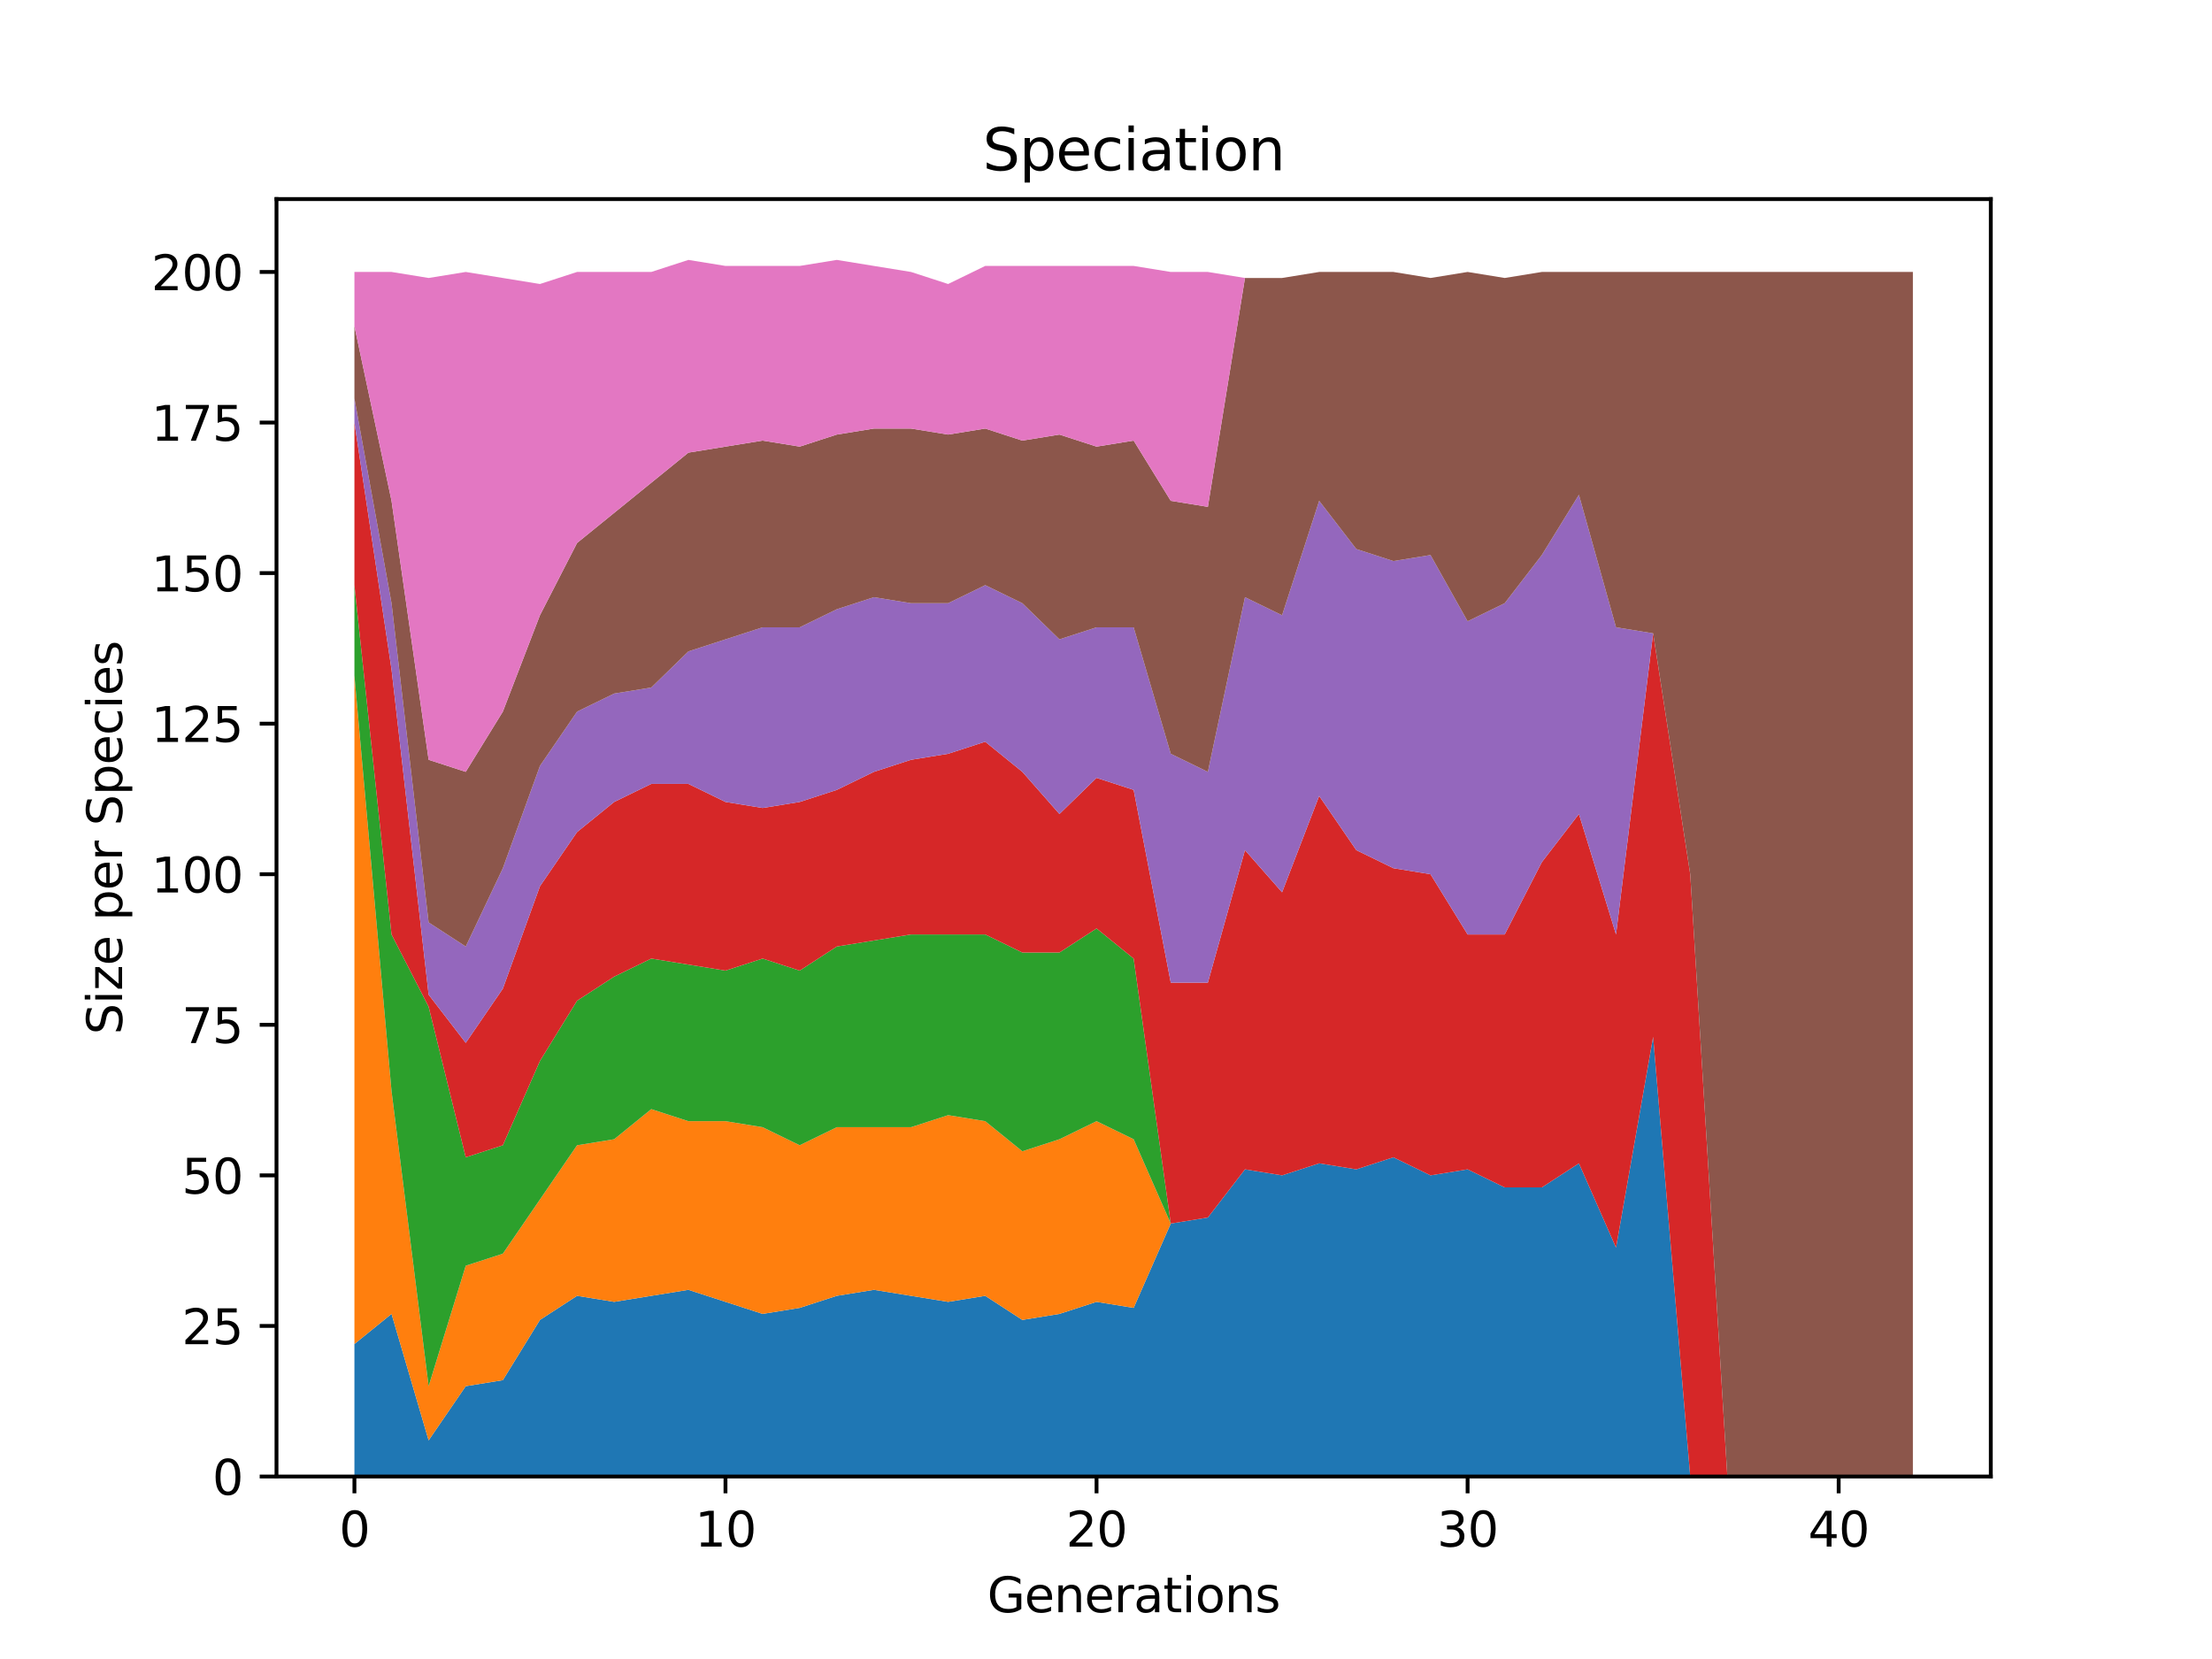 <?xml version="1.0" encoding="utf-8" standalone="no"?>
<!DOCTYPE svg PUBLIC "-//W3C//DTD SVG 1.1//EN"
  "http://www.w3.org/Graphics/SVG/1.1/DTD/svg11.dtd">
<svg xmlns:xlink="http://www.w3.org/1999/xlink" width="460.8pt" height="345.6pt" viewBox="0 0 460.8 345.6" xmlns="http://www.w3.org/2000/svg" version="1.1">
 <defs>
  <style type="text/css">*{stroke-linejoin: round; stroke-linecap: butt}</style>
 </defs>
 <g id="figure_1">
  <g id="patch_1">
   <path d="M 0 345.6 
L 460.8 345.6 
L 460.8 0 
L 0 0 
z
" style="fill: #ffffff"/>
  </g>
  <g id="axes_1">
   <g id="patch_2">
    <path d="M 57.6 307.584 
L 414.72 307.584 
L 414.72 41.472 
L 57.6 41.472 
z
" style="fill: #ffffff"/>
   </g>
   <g id="PolyCollection_1">
    <path d="M 73.833 279.982 
L 73.833 307.584 
L 81.563 307.584 
L 89.292 307.584 
L 97.022 307.584 
L 104.752 307.584 
L 112.482 307.584 
L 120.212 307.584 
L 127.942 307.584 
L 135.672 307.584 
L 143.402 307.584 
L 151.131 307.584 
L 158.861 307.584 
L 166.591 307.584 
L 174.321 307.584 
L 182.051 307.584 
L 189.781 307.584 
L 197.511 307.584 
L 205.241 307.584 
L 212.97 307.584 
L 220.7 307.584 
L 228.43 307.584 
L 236.16 307.584 
L 243.89 307.584 
L 251.62 307.584 
L 259.35 307.584 
L 267.079 307.584 
L 274.809 307.584 
L 282.539 307.584 
L 290.269 307.584 
L 297.999 307.584 
L 305.729 307.584 
L 313.459 307.584 
L 321.189 307.584 
L 328.918 307.584 
L 336.648 307.584 
L 344.378 307.584 
L 352.108 307.584 
L 359.838 307.584 
L 367.568 307.584 
L 375.298 307.584 
L 383.028 307.584 
L 390.757 307.584 
L 398.487 307.584 
L 398.487 307.584 
L 398.487 307.584 
L 390.757 307.584 
L 383.028 307.584 
L 375.298 307.584 
L 367.568 307.584 
L 359.838 307.584 
L 352.108 307.584 
L 344.378 215.994 
L 336.648 259.907 
L 328.918 242.342 
L 321.189 247.361 
L 313.459 247.361 
L 305.729 243.597 
L 297.999 244.851 
L 290.269 241.087 
L 282.539 243.597 
L 274.809 242.342 
L 267.079 244.851 
L 259.35 243.597 
L 251.62 253.634 
L 243.89 254.889 
L 236.16 272.454 
L 228.43 271.199 
L 220.7 273.708 
L 212.97 274.963 
L 205.241 269.944 
L 197.511 271.199 
L 189.781 269.944 
L 182.051 268.69 
L 174.321 269.944 
L 166.591 272.454 
L 158.861 273.708 
L 151.131 271.199 
L 143.402 268.69 
L 135.672 269.944 
L 127.942 271.199 
L 120.212 269.944 
L 112.482 274.963 
L 104.752 287.51 
L 97.022 288.764 
L 89.292 300.056 
L 81.563 273.708 
L 73.833 279.982 
z
" clip-path="url(#p35a464f3a5)" style="fill: #1f77b4"/>
   </g>
   <g id="PolyCollection_2">
    <path d="M 73.833 140.715 
L 73.833 279.982 
L 81.563 273.708 
L 89.292 300.056 
L 97.022 288.764 
L 104.752 287.51 
L 112.482 274.963 
L 120.212 269.944 
L 127.942 271.199 
L 135.672 269.944 
L 143.402 268.69 
L 151.131 271.199 
L 158.861 273.708 
L 166.591 272.454 
L 174.321 269.944 
L 182.051 268.69 
L 189.781 269.944 
L 197.511 271.199 
L 205.241 269.944 
L 212.97 274.963 
L 220.7 273.708 
L 228.43 271.199 
L 236.16 272.454 
L 243.89 254.889 
L 251.62 253.634 
L 259.35 243.597 
L 267.079 244.851 
L 274.809 242.342 
L 282.539 243.597 
L 290.269 241.087 
L 297.999 244.851 
L 305.729 243.597 
L 313.459 247.361 
L 321.189 247.361 
L 328.918 242.342 
L 336.648 259.907 
L 344.378 215.994 
L 352.108 307.584 
L 359.838 307.584 
L 367.568 307.584 
L 375.298 307.584 
L 383.028 307.584 
L 390.757 307.584 
L 398.487 307.584 
L 398.487 307.584 
L 398.487 307.584 
L 390.757 307.584 
L 383.028 307.584 
L 375.298 307.584 
L 367.568 307.584 
L 359.838 307.584 
L 352.108 307.584 
L 344.378 215.994 
L 336.648 259.907 
L 328.918 242.342 
L 321.189 247.361 
L 313.459 247.361 
L 305.729 243.597 
L 297.999 244.851 
L 290.269 241.087 
L 282.539 243.597 
L 274.809 242.342 
L 267.079 244.851 
L 259.35 243.597 
L 251.62 253.634 
L 243.89 254.889 
L 236.16 237.323 
L 228.43 233.559 
L 220.7 237.323 
L 212.97 239.833 
L 205.241 233.559 
L 197.511 232.305 
L 189.781 234.814 
L 182.051 234.814 
L 174.321 234.814 
L 166.591 238.578 
L 158.861 234.814 
L 151.131 233.559 
L 143.402 233.559 
L 135.672 231.05 
L 127.942 237.323 
L 120.212 238.578 
L 112.482 249.87 
L 104.752 261.162 
L 97.022 263.671 
L 89.292 288.764 
L 81.563 227.286 
L 73.833 140.715 
z
" clip-path="url(#p35a464f3a5)" style="fill: #ff7f0e"/>
   </g>
   <g id="PolyCollection_3">
    <path d="M 73.833 121.895 
L 73.833 140.715 
L 81.563 227.286 
L 89.292 288.764 
L 97.022 263.671 
L 104.752 261.162 
L 112.482 249.87 
L 120.212 238.578 
L 127.942 237.323 
L 135.672 231.05 
L 143.402 233.559 
L 151.131 233.559 
L 158.861 234.814 
L 166.591 238.578 
L 174.321 234.814 
L 182.051 234.814 
L 189.781 234.814 
L 197.511 232.305 
L 205.241 233.559 
L 212.97 239.833 
L 220.7 237.323 
L 228.43 233.559 
L 236.16 237.323 
L 243.89 254.889 
L 251.62 253.634 
L 259.35 243.597 
L 267.079 244.851 
L 274.809 242.342 
L 282.539 243.597 
L 290.269 241.087 
L 297.999 244.851 
L 305.729 243.597 
L 313.459 247.361 
L 321.189 247.361 
L 328.918 242.342 
L 336.648 259.907 
L 344.378 215.994 
L 352.108 307.584 
L 359.838 307.584 
L 367.568 307.584 
L 375.298 307.584 
L 383.028 307.584 
L 390.757 307.584 
L 398.487 307.584 
L 398.487 307.584 
L 398.487 307.584 
L 390.757 307.584 
L 383.028 307.584 
L 375.298 307.584 
L 367.568 307.584 
L 359.838 307.584 
L 352.108 307.584 
L 344.378 215.994 
L 336.648 259.907 
L 328.918 242.342 
L 321.189 247.361 
L 313.459 247.361 
L 305.729 243.597 
L 297.999 244.851 
L 290.269 241.087 
L 282.539 243.597 
L 274.809 242.342 
L 267.079 244.851 
L 259.35 243.597 
L 251.62 253.634 
L 243.89 254.889 
L 236.16 199.684 
L 228.43 193.411 
L 220.7 198.429 
L 212.97 198.429 
L 205.241 194.665 
L 197.511 194.665 
L 189.781 194.665 
L 182.051 195.92 
L 174.321 197.174 
L 166.591 202.193 
L 158.861 199.684 
L 151.131 202.193 
L 143.402 200.938 
L 135.672 199.684 
L 127.942 203.448 
L 120.212 208.466 
L 112.482 221.013 
L 104.752 238.578 
L 97.022 241.087 
L 89.292 209.721 
L 81.563 194.665 
L 73.833 121.895 
z
" clip-path="url(#p35a464f3a5)" style="fill: #2ca02c"/>
   </g>
   <g id="PolyCollection_4">
    <path d="M 73.833 88.02 
L 73.833 121.895 
L 81.563 194.665 
L 89.292 209.721 
L 97.022 241.087 
L 104.752 238.578 
L 112.482 221.013 
L 120.212 208.466 
L 127.942 203.448 
L 135.672 199.684 
L 143.402 200.938 
L 151.131 202.193 
L 158.861 199.684 
L 166.591 202.193 
L 174.321 197.174 
L 182.051 195.92 
L 189.781 194.665 
L 197.511 194.665 
L 205.241 194.665 
L 212.97 198.429 
L 220.7 198.429 
L 228.43 193.411 
L 236.16 199.684 
L 243.89 254.889 
L 251.62 253.634 
L 259.35 243.597 
L 267.079 244.851 
L 274.809 242.342 
L 282.539 243.597 
L 290.269 241.087 
L 297.999 244.851 
L 305.729 243.597 
L 313.459 247.361 
L 321.189 247.361 
L 328.918 242.342 
L 336.648 259.907 
L 344.378 215.994 
L 352.108 307.584 
L 359.838 307.584 
L 367.568 307.584 
L 375.298 307.584 
L 383.028 307.584 
L 390.757 307.584 
L 398.487 307.584 
L 398.487 307.584 
L 398.487 307.584 
L 390.757 307.584 
L 383.028 307.584 
L 375.298 307.584 
L 367.568 307.584 
L 359.838 307.584 
L 352.108 182.119 
L 344.378 131.933 
L 336.648 194.665 
L 328.918 169.572 
L 321.189 179.609 
L 313.459 194.665 
L 305.729 194.665 
L 297.999 182.119 
L 290.269 180.864 
L 282.539 177.1 
L 274.809 165.808 
L 267.079 185.883 
L 259.35 177.1 
L 251.62 204.702 
L 243.89 204.702 
L 236.16 164.554 
L 228.43 162.044 
L 220.7 169.572 
L 212.97 160.79 
L 205.241 154.516 
L 197.511 157.026 
L 189.781 158.28 
L 182.051 160.79 
L 174.321 164.554 
L 166.591 167.063 
L 158.861 168.317 
L 151.131 167.063 
L 143.402 163.299 
L 135.672 163.299 
L 127.942 167.063 
L 120.212 173.336 
L 112.482 184.628 
L 104.752 205.957 
L 97.022 217.249 
L 89.292 207.212 
L 81.563 139.46 
L 73.833 88.02 
z
" clip-path="url(#p35a464f3a5)" style="fill: #d62728"/>
   </g>
   <g id="PolyCollection_5">
    <path d="M 73.833 83.001 
L 73.833 88.02 
L 81.563 139.46 
L 89.292 207.212 
L 97.022 217.249 
L 104.752 205.957 
L 112.482 184.628 
L 120.212 173.336 
L 127.942 167.063 
L 135.672 163.299 
L 143.402 163.299 
L 151.131 167.063 
L 158.861 168.317 
L 166.591 167.063 
L 174.321 164.554 
L 182.051 160.79 
L 189.781 158.28 
L 197.511 157.026 
L 205.241 154.516 
L 212.97 160.79 
L 220.7 169.572 
L 228.43 162.044 
L 236.16 164.554 
L 243.89 204.702 
L 251.62 204.702 
L 259.35 177.1 
L 267.079 185.883 
L 274.809 165.808 
L 282.539 177.1 
L 290.269 180.864 
L 297.999 182.119 
L 305.729 194.665 
L 313.459 194.665 
L 321.189 179.609 
L 328.918 169.572 
L 336.648 194.665 
L 344.378 131.933 
L 352.108 182.119 
L 359.838 307.584 
L 367.568 307.584 
L 375.298 307.584 
L 383.028 307.584 
L 390.757 307.584 
L 398.487 307.584 
L 398.487 307.584 
L 398.487 307.584 
L 390.757 307.584 
L 383.028 307.584 
L 375.298 307.584 
L 367.568 307.584 
L 359.838 307.584 
L 352.108 182.119 
L 344.378 131.933 
L 336.648 130.678 
L 328.918 103.075 
L 321.189 115.622 
L 313.459 125.659 
L 305.729 129.423 
L 297.999 115.622 
L 290.269 116.877 
L 282.539 114.367 
L 274.809 104.33 
L 267.079 128.169 
L 259.35 124.405 
L 251.62 160.79 
L 243.89 157.026 
L 236.16 130.678 
L 228.43 130.678 
L 220.7 133.187 
L 212.97 125.659 
L 205.241 121.895 
L 197.511 125.659 
L 189.781 125.659 
L 182.051 124.405 
L 174.321 126.914 
L 166.591 130.678 
L 158.861 130.678 
L 151.131 133.187 
L 143.402 135.696 
L 135.672 143.224 
L 127.942 144.479 
L 120.212 148.243 
L 112.482 159.535 
L 104.752 180.864 
L 97.022 197.174 
L 89.292 192.156 
L 81.563 125.659 
L 73.833 83.001 
z
" clip-path="url(#p35a464f3a5)" style="fill: #9467bd"/>
   </g>
   <g id="PolyCollection_6">
    <path d="M 73.833 67.945 
L 73.833 83.001 
L 81.563 125.659 
L 89.292 192.156 
L 97.022 197.174 
L 104.752 180.864 
L 112.482 159.535 
L 120.212 148.243 
L 127.942 144.479 
L 135.672 143.224 
L 143.402 135.696 
L 151.131 133.187 
L 158.861 130.678 
L 166.591 130.678 
L 174.321 126.914 
L 182.051 124.405 
L 189.781 125.659 
L 197.511 125.659 
L 205.241 121.895 
L 212.97 125.659 
L 220.7 133.187 
L 228.43 130.678 
L 236.16 130.678 
L 243.89 157.026 
L 251.62 160.79 
L 259.35 124.405 
L 267.079 128.169 
L 274.809 104.33 
L 282.539 114.367 
L 290.269 116.877 
L 297.999 115.622 
L 305.729 129.423 
L 313.459 125.659 
L 321.189 115.622 
L 328.918 103.075 
L 336.648 130.678 
L 344.378 131.933 
L 352.108 182.119 
L 359.838 307.584 
L 367.568 307.584 
L 375.298 307.584 
L 383.028 307.584 
L 390.757 307.584 
L 398.487 307.584 
L 398.487 56.653 
L 398.487 56.653 
L 390.757 56.653 
L 383.028 56.653 
L 375.298 56.653 
L 367.568 56.653 
L 359.838 56.653 
L 352.108 56.653 
L 344.378 56.653 
L 336.648 56.653 
L 328.918 56.653 
L 321.189 56.653 
L 313.459 57.908 
L 305.729 56.653 
L 297.999 57.908 
L 290.269 56.653 
L 282.539 56.653 
L 274.809 56.653 
L 267.079 57.908 
L 259.35 57.908 
L 251.62 105.585 
L 243.89 104.33 
L 236.16 91.784 
L 228.43 93.038 
L 220.7 90.529 
L 212.97 91.784 
L 205.241 89.274 
L 197.511 90.529 
L 189.781 89.274 
L 182.051 89.274 
L 174.321 90.529 
L 166.591 93.038 
L 158.861 91.784 
L 151.131 93.038 
L 143.402 94.293 
L 135.672 100.566 
L 127.942 106.839 
L 120.212 113.113 
L 112.482 128.169 
L 104.752 148.243 
L 97.022 160.79 
L 89.292 158.28 
L 81.563 104.33 
L 73.833 67.945 
z
" clip-path="url(#p35a464f3a5)" style="fill: #8c564b"/>
   </g>
   <g id="PolyCollection_7">
    <path d="M 73.833 56.653 
L 73.833 67.945 
L 81.563 104.33 
L 89.292 158.28 
L 97.022 160.79 
L 104.752 148.243 
L 112.482 128.169 
L 120.212 113.113 
L 127.942 106.839 
L 135.672 100.566 
L 143.402 94.293 
L 151.131 93.038 
L 158.861 91.784 
L 166.591 93.038 
L 174.321 90.529 
L 182.051 89.274 
L 189.781 89.274 
L 197.511 90.529 
L 205.241 89.274 
L 212.97 91.784 
L 220.7 90.529 
L 228.43 93.038 
L 236.16 91.784 
L 243.89 104.33 
L 251.62 105.585 
L 259.35 57.908 
L 267.079 57.908 
L 274.809 56.653 
L 282.539 56.653 
L 290.269 56.653 
L 297.999 57.908 
L 305.729 56.653 
L 313.459 57.908 
L 321.189 56.653 
L 328.918 56.653 
L 336.648 56.653 
L 344.378 56.653 
L 352.108 56.653 
L 359.838 56.653 
L 367.568 56.653 
L 375.298 56.653 
L 383.028 56.653 
L 390.757 56.653 
L 398.487 56.653 
L 398.487 56.653 
L 398.487 56.653 
L 390.757 56.653 
L 383.028 56.653 
L 375.298 56.653 
L 367.568 56.653 
L 359.838 56.653 
L 352.108 56.653 
L 344.378 56.653 
L 336.648 56.653 
L 328.918 56.653 
L 321.189 56.653 
L 313.459 57.908 
L 305.729 56.653 
L 297.999 57.908 
L 290.269 56.653 
L 282.539 56.653 
L 274.809 56.653 
L 267.079 57.908 
L 259.35 57.908 
L 251.62 56.653 
L 243.89 56.653 
L 236.16 55.399 
L 228.43 55.399 
L 220.7 55.399 
L 212.97 55.399 
L 205.241 55.399 
L 197.511 59.163 
L 189.781 56.653 
L 182.051 55.399 
L 174.321 54.144 
L 166.591 55.399 
L 158.861 55.399 
L 151.131 55.399 
L 143.402 54.144 
L 135.672 56.653 
L 127.942 56.653 
L 120.212 56.653 
L 112.482 59.163 
L 104.752 57.908 
L 97.022 56.653 
L 89.292 57.908 
L 81.563 56.653 
L 73.833 56.653 
z
" clip-path="url(#p35a464f3a5)" style="fill: #e377c2"/>
   </g>
   <g id="matplotlib.axis_1">
    <g id="xtick_1">
     <g id="line2d_1">
      <defs>
       <path id="md2b451ecb7" d="M 0 0 
L 0 3.5 
" style="stroke: #000000; stroke-width: 0.8"/>
      </defs>
      <g>
       <use xlink:href="#md2b451ecb7" x="73.833" y="307.584" style="stroke: #000000; stroke-width: 0.8"/>
      </g>
     </g>
     <g id="text_1">
      <!-- 0 -->
      <g transform="translate(70.651 322.182)scale(0.1 -0.1)">
       <defs>
        <path id="DejaVuSans-30" d="M 2034 4250 
Q 1547 4250 1301 3770 
Q 1056 3291 1056 2328 
Q 1056 1369 1301 889 
Q 1547 409 2034 409 
Q 2525 409 2770 889 
Q 3016 1369 3016 2328 
Q 3016 3291 2770 3770 
Q 2525 4250 2034 4250 
z
M 2034 4750 
Q 2819 4750 3233 4129 
Q 3647 3509 3647 2328 
Q 3647 1150 3233 529 
Q 2819 -91 2034 -91 
Q 1250 -91 836 529 
Q 422 1150 422 2328 
Q 422 3509 836 4129 
Q 1250 4750 2034 4750 
z
" transform="scale(0.016)"/>
       </defs>
       <use xlink:href="#DejaVuSans-30"/>
      </g>
     </g>
    </g>
    <g id="xtick_2">
     <g id="line2d_2">
      <g>
       <use xlink:href="#md2b451ecb7" x="151.131" y="307.584" style="stroke: #000000; stroke-width: 0.8"/>
      </g>
     </g>
     <g id="text_2">
      <!-- 10 -->
      <g transform="translate(144.769 322.182)scale(0.1 -0.1)">
       <defs>
        <path id="DejaVuSans-31" d="M 794 531 
L 1825 531 
L 1825 4091 
L 703 3866 
L 703 4441 
L 1819 4666 
L 2450 4666 
L 2450 531 
L 3481 531 
L 3481 0 
L 794 0 
L 794 531 
z
" transform="scale(0.016)"/>
       </defs>
       <use xlink:href="#DejaVuSans-31"/>
       <use xlink:href="#DejaVuSans-30" x="63.623"/>
      </g>
     </g>
    </g>
    <g id="xtick_3">
     <g id="line2d_3">
      <g>
       <use xlink:href="#md2b451ecb7" x="228.43" y="307.584" style="stroke: #000000; stroke-width: 0.8"/>
      </g>
     </g>
     <g id="text_3">
      <!-- 20 -->
      <g transform="translate(222.068 322.182)scale(0.1 -0.1)">
       <defs>
        <path id="DejaVuSans-32" d="M 1228 531 
L 3431 531 
L 3431 0 
L 469 0 
L 469 531 
Q 828 903 1448 1529 
Q 2069 2156 2228 2338 
Q 2531 2678 2651 2914 
Q 2772 3150 2772 3378 
Q 2772 3750 2511 3984 
Q 2250 4219 1831 4219 
Q 1534 4219 1204 4116 
Q 875 4013 500 3803 
L 500 4441 
Q 881 4594 1212 4672 
Q 1544 4750 1819 4750 
Q 2544 4750 2975 4387 
Q 3406 4025 3406 3419 
Q 3406 3131 3298 2873 
Q 3191 2616 2906 2266 
Q 2828 2175 2409 1742 
Q 1991 1309 1228 531 
z
" transform="scale(0.016)"/>
       </defs>
       <use xlink:href="#DejaVuSans-32"/>
       <use xlink:href="#DejaVuSans-30" x="63.623"/>
      </g>
     </g>
    </g>
    <g id="xtick_4">
     <g id="line2d_4">
      <g>
       <use xlink:href="#md2b451ecb7" x="305.729" y="307.584" style="stroke: #000000; stroke-width: 0.8"/>
      </g>
     </g>
     <g id="text_4">
      <!-- 30 -->
      <g transform="translate(299.366 322.182)scale(0.1 -0.1)">
       <defs>
        <path id="DejaVuSans-33" d="M 2597 2516 
Q 3050 2419 3304 2112 
Q 3559 1806 3559 1356 
Q 3559 666 3084 287 
Q 2609 -91 1734 -91 
Q 1441 -91 1130 -33 
Q 819 25 488 141 
L 488 750 
Q 750 597 1062 519 
Q 1375 441 1716 441 
Q 2309 441 2620 675 
Q 2931 909 2931 1356 
Q 2931 1769 2642 2001 
Q 2353 2234 1838 2234 
L 1294 2234 
L 1294 2753 
L 1863 2753 
Q 2328 2753 2575 2939 
Q 2822 3125 2822 3475 
Q 2822 3834 2567 4026 
Q 2313 4219 1838 4219 
Q 1578 4219 1281 4162 
Q 984 4106 628 3988 
L 628 4550 
Q 988 4650 1302 4700 
Q 1616 4750 1894 4750 
Q 2613 4750 3031 4423 
Q 3450 4097 3450 3541 
Q 3450 3153 3228 2886 
Q 3006 2619 2597 2516 
z
" transform="scale(0.016)"/>
       </defs>
       <use xlink:href="#DejaVuSans-33"/>
       <use xlink:href="#DejaVuSans-30" x="63.623"/>
      </g>
     </g>
    </g>
    <g id="xtick_5">
     <g id="line2d_5">
      <g>
       <use xlink:href="#md2b451ecb7" x="383.028" y="307.584" style="stroke: #000000; stroke-width: 0.8"/>
      </g>
     </g>
     <g id="text_5">
      <!-- 40 -->
      <g transform="translate(376.665 322.182)scale(0.1 -0.1)">
       <defs>
        <path id="DejaVuSans-34" d="M 2419 4116 
L 825 1625 
L 2419 1625 
L 2419 4116 
z
M 2253 4666 
L 3047 4666 
L 3047 1625 
L 3713 1625 
L 3713 1100 
L 3047 1100 
L 3047 0 
L 2419 0 
L 2419 1100 
L 313 1100 
L 313 1709 
L 2253 4666 
z
" transform="scale(0.016)"/>
       </defs>
       <use xlink:href="#DejaVuSans-34"/>
       <use xlink:href="#DejaVuSans-30" x="63.623"/>
      </g>
     </g>
    </g>
    <g id="text_6">
     <!-- Generations -->
     <g transform="translate(205.662 335.861)scale(0.1 -0.1)">
      <defs>
       <path id="DejaVuSans-47" d="M 3809 666 
L 3809 1919 
L 2778 1919 
L 2778 2438 
L 4434 2438 
L 4434 434 
Q 4069 175 3628 42 
Q 3188 -91 2688 -91 
Q 1594 -91 976 548 
Q 359 1188 359 2328 
Q 359 3472 976 4111 
Q 1594 4750 2688 4750 
Q 3144 4750 3555 4637 
Q 3966 4525 4313 4306 
L 4313 3634 
Q 3963 3931 3569 4081 
Q 3175 4231 2741 4231 
Q 1884 4231 1454 3753 
Q 1025 3275 1025 2328 
Q 1025 1384 1454 906 
Q 1884 428 2741 428 
Q 3075 428 3337 486 
Q 3600 544 3809 666 
z
" transform="scale(0.016)"/>
       <path id="DejaVuSans-65" d="M 3597 1894 
L 3597 1613 
L 953 1613 
Q 991 1019 1311 708 
Q 1631 397 2203 397 
Q 2534 397 2845 478 
Q 3156 559 3463 722 
L 3463 178 
Q 3153 47 2828 -22 
Q 2503 -91 2169 -91 
Q 1331 -91 842 396 
Q 353 884 353 1716 
Q 353 2575 817 3079 
Q 1281 3584 2069 3584 
Q 2775 3584 3186 3129 
Q 3597 2675 3597 1894 
z
M 3022 2063 
Q 3016 2534 2758 2815 
Q 2500 3097 2075 3097 
Q 1594 3097 1305 2825 
Q 1016 2553 972 2059 
L 3022 2063 
z
" transform="scale(0.016)"/>
       <path id="DejaVuSans-6e" d="M 3513 2113 
L 3513 0 
L 2938 0 
L 2938 2094 
Q 2938 2591 2744 2837 
Q 2550 3084 2163 3084 
Q 1697 3084 1428 2787 
Q 1159 2491 1159 1978 
L 1159 0 
L 581 0 
L 581 3500 
L 1159 3500 
L 1159 2956 
Q 1366 3272 1645 3428 
Q 1925 3584 2291 3584 
Q 2894 3584 3203 3211 
Q 3513 2838 3513 2113 
z
" transform="scale(0.016)"/>
       <path id="DejaVuSans-72" d="M 2631 2963 
Q 2534 3019 2420 3045 
Q 2306 3072 2169 3072 
Q 1681 3072 1420 2755 
Q 1159 2438 1159 1844 
L 1159 0 
L 581 0 
L 581 3500 
L 1159 3500 
L 1159 2956 
Q 1341 3275 1631 3429 
Q 1922 3584 2338 3584 
Q 2397 3584 2469 3576 
Q 2541 3569 2628 3553 
L 2631 2963 
z
" transform="scale(0.016)"/>
       <path id="DejaVuSans-61" d="M 2194 1759 
Q 1497 1759 1228 1600 
Q 959 1441 959 1056 
Q 959 750 1161 570 
Q 1363 391 1709 391 
Q 2188 391 2477 730 
Q 2766 1069 2766 1631 
L 2766 1759 
L 2194 1759 
z
M 3341 1997 
L 3341 0 
L 2766 0 
L 2766 531 
Q 2569 213 2275 61 
Q 1981 -91 1556 -91 
Q 1019 -91 701 211 
Q 384 513 384 1019 
Q 384 1609 779 1909 
Q 1175 2209 1959 2209 
L 2766 2209 
L 2766 2266 
Q 2766 2663 2505 2880 
Q 2244 3097 1772 3097 
Q 1472 3097 1187 3025 
Q 903 2953 641 2809 
L 641 3341 
Q 956 3463 1253 3523 
Q 1550 3584 1831 3584 
Q 2591 3584 2966 3190 
Q 3341 2797 3341 1997 
z
" transform="scale(0.016)"/>
       <path id="DejaVuSans-74" d="M 1172 4494 
L 1172 3500 
L 2356 3500 
L 2356 3053 
L 1172 3053 
L 1172 1153 
Q 1172 725 1289 603 
Q 1406 481 1766 481 
L 2356 481 
L 2356 0 
L 1766 0 
Q 1100 0 847 248 
Q 594 497 594 1153 
L 594 3053 
L 172 3053 
L 172 3500 
L 594 3500 
L 594 4494 
L 1172 4494 
z
" transform="scale(0.016)"/>
       <path id="DejaVuSans-69" d="M 603 3500 
L 1178 3500 
L 1178 0 
L 603 0 
L 603 3500 
z
M 603 4863 
L 1178 4863 
L 1178 4134 
L 603 4134 
L 603 4863 
z
" transform="scale(0.016)"/>
       <path id="DejaVuSans-6f" d="M 1959 3097 
Q 1497 3097 1228 2736 
Q 959 2375 959 1747 
Q 959 1119 1226 758 
Q 1494 397 1959 397 
Q 2419 397 2687 759 
Q 2956 1122 2956 1747 
Q 2956 2369 2687 2733 
Q 2419 3097 1959 3097 
z
M 1959 3584 
Q 2709 3584 3137 3096 
Q 3566 2609 3566 1747 
Q 3566 888 3137 398 
Q 2709 -91 1959 -91 
Q 1206 -91 779 398 
Q 353 888 353 1747 
Q 353 2609 779 3096 
Q 1206 3584 1959 3584 
z
" transform="scale(0.016)"/>
       <path id="DejaVuSans-73" d="M 2834 3397 
L 2834 2853 
Q 2591 2978 2328 3040 
Q 2066 3103 1784 3103 
Q 1356 3103 1142 2972 
Q 928 2841 928 2578 
Q 928 2378 1081 2264 
Q 1234 2150 1697 2047 
L 1894 2003 
Q 2506 1872 2764 1633 
Q 3022 1394 3022 966 
Q 3022 478 2636 193 
Q 2250 -91 1575 -91 
Q 1294 -91 989 -36 
Q 684 19 347 128 
L 347 722 
Q 666 556 975 473 
Q 1284 391 1588 391 
Q 1994 391 2212 530 
Q 2431 669 2431 922 
Q 2431 1156 2273 1281 
Q 2116 1406 1581 1522 
L 1381 1569 
Q 847 1681 609 1914 
Q 372 2147 372 2553 
Q 372 3047 722 3315 
Q 1072 3584 1716 3584 
Q 2034 3584 2315 3537 
Q 2597 3491 2834 3397 
z
" transform="scale(0.016)"/>
      </defs>
      <use xlink:href="#DejaVuSans-47"/>
      <use xlink:href="#DejaVuSans-65" x="77.49"/>
      <use xlink:href="#DejaVuSans-6e" x="139.014"/>
      <use xlink:href="#DejaVuSans-65" x="202.393"/>
      <use xlink:href="#DejaVuSans-72" x="263.916"/>
      <use xlink:href="#DejaVuSans-61" x="305.029"/>
      <use xlink:href="#DejaVuSans-74" x="366.309"/>
      <use xlink:href="#DejaVuSans-69" x="405.518"/>
      <use xlink:href="#DejaVuSans-6f" x="433.301"/>
      <use xlink:href="#DejaVuSans-6e" x="494.482"/>
      <use xlink:href="#DejaVuSans-73" x="557.861"/>
     </g>
    </g>
   </g>
   <g id="matplotlib.axis_2">
    <g id="ytick_1">
     <g id="line2d_6">
      <defs>
       <path id="m3da1561ac8" d="M 0 0 
L -3.5 0 
" style="stroke: #000000; stroke-width: 0.8"/>
      </defs>
      <g>
       <use xlink:href="#m3da1561ac8" x="57.6" y="307.584" style="stroke: #000000; stroke-width: 0.8"/>
      </g>
     </g>
     <g id="text_7">
      <!-- 0 -->
      <g transform="translate(44.237 311.383)scale(0.1 -0.1)">
       <use xlink:href="#DejaVuSans-30"/>
      </g>
     </g>
    </g>
    <g id="ytick_2">
     <g id="line2d_7">
      <g>
       <use xlink:href="#m3da1561ac8" x="57.6" y="276.218" style="stroke: #000000; stroke-width: 0.8"/>
      </g>
     </g>
     <g id="text_8">
      <!-- 25 -->
      <g transform="translate(37.875 280.017)scale(0.1 -0.1)">
       <defs>
        <path id="DejaVuSans-35" d="M 691 4666 
L 3169 4666 
L 3169 4134 
L 1269 4134 
L 1269 2991 
Q 1406 3038 1543 3061 
Q 1681 3084 1819 3084 
Q 2600 3084 3056 2656 
Q 3513 2228 3513 1497 
Q 3513 744 3044 326 
Q 2575 -91 1722 -91 
Q 1428 -91 1123 -41 
Q 819 9 494 109 
L 494 744 
Q 775 591 1075 516 
Q 1375 441 1709 441 
Q 2250 441 2565 725 
Q 2881 1009 2881 1497 
Q 2881 1984 2565 2268 
Q 2250 2553 1709 2553 
Q 1456 2553 1204 2497 
Q 953 2441 691 2322 
L 691 4666 
z
" transform="scale(0.016)"/>
       </defs>
       <use xlink:href="#DejaVuSans-32"/>
       <use xlink:href="#DejaVuSans-35" x="63.623"/>
      </g>
     </g>
    </g>
    <g id="ytick_3">
     <g id="line2d_8">
      <g>
       <use xlink:href="#m3da1561ac8" x="57.6" y="244.851" style="stroke: #000000; stroke-width: 0.8"/>
      </g>
     </g>
     <g id="text_9">
      <!-- 50 -->
      <g transform="translate(37.875 248.651)scale(0.1 -0.1)">
       <use xlink:href="#DejaVuSans-35"/>
       <use xlink:href="#DejaVuSans-30" x="63.623"/>
      </g>
     </g>
    </g>
    <g id="ytick_4">
     <g id="line2d_9">
      <g>
       <use xlink:href="#m3da1561ac8" x="57.6" y="213.485" style="stroke: #000000; stroke-width: 0.8"/>
      </g>
     </g>
     <g id="text_10">
      <!-- 75 -->
      <g transform="translate(37.875 217.284)scale(0.1 -0.1)">
       <defs>
        <path id="DejaVuSans-37" d="M 525 4666 
L 3525 4666 
L 3525 4397 
L 1831 0 
L 1172 0 
L 2766 4134 
L 525 4134 
L 525 4666 
z
" transform="scale(0.016)"/>
       </defs>
       <use xlink:href="#DejaVuSans-37"/>
       <use xlink:href="#DejaVuSans-35" x="63.623"/>
      </g>
     </g>
    </g>
    <g id="ytick_5">
     <g id="line2d_10">
      <g>
       <use xlink:href="#m3da1561ac8" x="57.6" y="182.119" style="stroke: #000000; stroke-width: 0.8"/>
      </g>
     </g>
     <g id="text_11">
      <!-- 100 -->
      <g transform="translate(31.512 185.918)scale(0.1 -0.1)">
       <use xlink:href="#DejaVuSans-31"/>
       <use xlink:href="#DejaVuSans-30" x="63.623"/>
       <use xlink:href="#DejaVuSans-30" x="127.246"/>
      </g>
     </g>
    </g>
    <g id="ytick_6">
     <g id="line2d_11">
      <g>
       <use xlink:href="#m3da1561ac8" x="57.6" y="150.752" style="stroke: #000000; stroke-width: 0.8"/>
      </g>
     </g>
     <g id="text_12">
      <!-- 125 -->
      <g transform="translate(31.512 154.552)scale(0.1 -0.1)">
       <use xlink:href="#DejaVuSans-31"/>
       <use xlink:href="#DejaVuSans-32" x="63.623"/>
       <use xlink:href="#DejaVuSans-35" x="127.246"/>
      </g>
     </g>
    </g>
    <g id="ytick_7">
     <g id="line2d_12">
      <g>
       <use xlink:href="#m3da1561ac8" x="57.6" y="119.386" style="stroke: #000000; stroke-width: 0.8"/>
      </g>
     </g>
     <g id="text_13">
      <!-- 150 -->
      <g transform="translate(31.512 123.185)scale(0.1 -0.1)">
       <use xlink:href="#DejaVuSans-31"/>
       <use xlink:href="#DejaVuSans-35" x="63.623"/>
       <use xlink:href="#DejaVuSans-30" x="127.246"/>
      </g>
     </g>
    </g>
    <g id="ytick_8">
     <g id="line2d_13">
      <g>
       <use xlink:href="#m3da1561ac8" x="57.6" y="88.02" style="stroke: #000000; stroke-width: 0.8"/>
      </g>
     </g>
     <g id="text_14">
      <!-- 175 -->
      <g transform="translate(31.512 91.819)scale(0.1 -0.1)">
       <use xlink:href="#DejaVuSans-31"/>
       <use xlink:href="#DejaVuSans-37" x="63.623"/>
       <use xlink:href="#DejaVuSans-35" x="127.246"/>
      </g>
     </g>
    </g>
    <g id="ytick_9">
     <g id="line2d_14">
      <g>
       <use xlink:href="#m3da1561ac8" x="57.6" y="56.653" style="stroke: #000000; stroke-width: 0.8"/>
      </g>
     </g>
     <g id="text_15">
      <!-- 200 -->
      <g transform="translate(31.512 60.453)scale(0.1 -0.1)">
       <use xlink:href="#DejaVuSans-32"/>
       <use xlink:href="#DejaVuSans-30" x="63.623"/>
       <use xlink:href="#DejaVuSans-30" x="127.246"/>
      </g>
     </g>
    </g>
    <g id="text_16">
     <!-- Size per Species -->
     <g transform="translate(25.433 215.521)rotate(-90)scale(0.1 -0.1)">
      <defs>
       <path id="DejaVuSans-53" d="M 3425 4513 
L 3425 3897 
Q 3066 4069 2747 4153 
Q 2428 4238 2131 4238 
Q 1616 4238 1336 4038 
Q 1056 3838 1056 3469 
Q 1056 3159 1242 3001 
Q 1428 2844 1947 2747 
L 2328 2669 
Q 3034 2534 3370 2195 
Q 3706 1856 3706 1288 
Q 3706 609 3251 259 
Q 2797 -91 1919 -91 
Q 1588 -91 1214 -16 
Q 841 59 441 206 
L 441 856 
Q 825 641 1194 531 
Q 1563 422 1919 422 
Q 2459 422 2753 634 
Q 3047 847 3047 1241 
Q 3047 1584 2836 1778 
Q 2625 1972 2144 2069 
L 1759 2144 
Q 1053 2284 737 2584 
Q 422 2884 422 3419 
Q 422 4038 858 4394 
Q 1294 4750 2059 4750 
Q 2388 4750 2728 4690 
Q 3069 4631 3425 4513 
z
" transform="scale(0.016)"/>
       <path id="DejaVuSans-7a" d="M 353 3500 
L 3084 3500 
L 3084 2975 
L 922 459 
L 3084 459 
L 3084 0 
L 275 0 
L 275 525 
L 2438 3041 
L 353 3041 
L 353 3500 
z
" transform="scale(0.016)"/>
       <path id="DejaVuSans-20" transform="scale(0.016)"/>
       <path id="DejaVuSans-70" d="M 1159 525 
L 1159 -1331 
L 581 -1331 
L 581 3500 
L 1159 3500 
L 1159 2969 
Q 1341 3281 1617 3432 
Q 1894 3584 2278 3584 
Q 2916 3584 3314 3078 
Q 3713 2572 3713 1747 
Q 3713 922 3314 415 
Q 2916 -91 2278 -91 
Q 1894 -91 1617 61 
Q 1341 213 1159 525 
z
M 3116 1747 
Q 3116 2381 2855 2742 
Q 2594 3103 2138 3103 
Q 1681 3103 1420 2742 
Q 1159 2381 1159 1747 
Q 1159 1113 1420 752 
Q 1681 391 2138 391 
Q 2594 391 2855 752 
Q 3116 1113 3116 1747 
z
" transform="scale(0.016)"/>
       <path id="DejaVuSans-63" d="M 3122 3366 
L 3122 2828 
Q 2878 2963 2633 3030 
Q 2388 3097 2138 3097 
Q 1578 3097 1268 2742 
Q 959 2388 959 1747 
Q 959 1106 1268 751 
Q 1578 397 2138 397 
Q 2388 397 2633 464 
Q 2878 531 3122 666 
L 3122 134 
Q 2881 22 2623 -34 
Q 2366 -91 2075 -91 
Q 1284 -91 818 406 
Q 353 903 353 1747 
Q 353 2603 823 3093 
Q 1294 3584 2113 3584 
Q 2378 3584 2631 3529 
Q 2884 3475 3122 3366 
z
" transform="scale(0.016)"/>
      </defs>
      <use xlink:href="#DejaVuSans-53"/>
      <use xlink:href="#DejaVuSans-69" x="63.477"/>
      <use xlink:href="#DejaVuSans-7a" x="91.26"/>
      <use xlink:href="#DejaVuSans-65" x="143.75"/>
      <use xlink:href="#DejaVuSans-20" x="205.273"/>
      <use xlink:href="#DejaVuSans-70" x="237.061"/>
      <use xlink:href="#DejaVuSans-65" x="300.537"/>
      <use xlink:href="#DejaVuSans-72" x="362.061"/>
      <use xlink:href="#DejaVuSans-20" x="403.174"/>
      <use xlink:href="#DejaVuSans-53" x="434.961"/>
      <use xlink:href="#DejaVuSans-70" x="498.438"/>
      <use xlink:href="#DejaVuSans-65" x="561.914"/>
      <use xlink:href="#DejaVuSans-63" x="623.438"/>
      <use xlink:href="#DejaVuSans-69" x="678.418"/>
      <use xlink:href="#DejaVuSans-65" x="706.201"/>
      <use xlink:href="#DejaVuSans-73" x="767.725"/>
     </g>
    </g>
   </g>
   <g id="patch_3">
    <path d="M 57.6 307.584 
L 57.6 41.472 
" style="fill: none; stroke: #000000; stroke-width: 0.8; stroke-linejoin: miter; stroke-linecap: square"/>
   </g>
   <g id="patch_4">
    <path d="M 414.72 307.584 
L 414.72 41.472 
" style="fill: none; stroke: #000000; stroke-width: 0.8; stroke-linejoin: miter; stroke-linecap: square"/>
   </g>
   <g id="patch_5">
    <path d="M 57.6 307.584 
L 414.72 307.584 
" style="fill: none; stroke: #000000; stroke-width: 0.8; stroke-linejoin: miter; stroke-linecap: square"/>
   </g>
   <g id="patch_6">
    <path d="M 57.6 41.472 
L 414.72 41.472 
" style="fill: none; stroke: #000000; stroke-width: 0.8; stroke-linejoin: miter; stroke-linecap: square"/>
   </g>
   <g id="text_17">
    <!-- Speciation -->
    <g transform="translate(204.714 35.472)scale(0.12 -0.12)">
     <use xlink:href="#DejaVuSans-53"/>
     <use xlink:href="#DejaVuSans-70" x="63.477"/>
     <use xlink:href="#DejaVuSans-65" x="126.953"/>
     <use xlink:href="#DejaVuSans-63" x="188.477"/>
     <use xlink:href="#DejaVuSans-69" x="243.457"/>
     <use xlink:href="#DejaVuSans-61" x="271.24"/>
     <use xlink:href="#DejaVuSans-74" x="332.52"/>
     <use xlink:href="#DejaVuSans-69" x="371.729"/>
     <use xlink:href="#DejaVuSans-6f" x="399.512"/>
     <use xlink:href="#DejaVuSans-6e" x="460.693"/>
    </g>
   </g>
  </g>
 </g>
 <defs>
  <clipPath id="p35a464f3a5">
   <rect x="57.6" y="41.472" width="357.12" height="266.112"/>
  </clipPath>
 </defs>
</svg>
